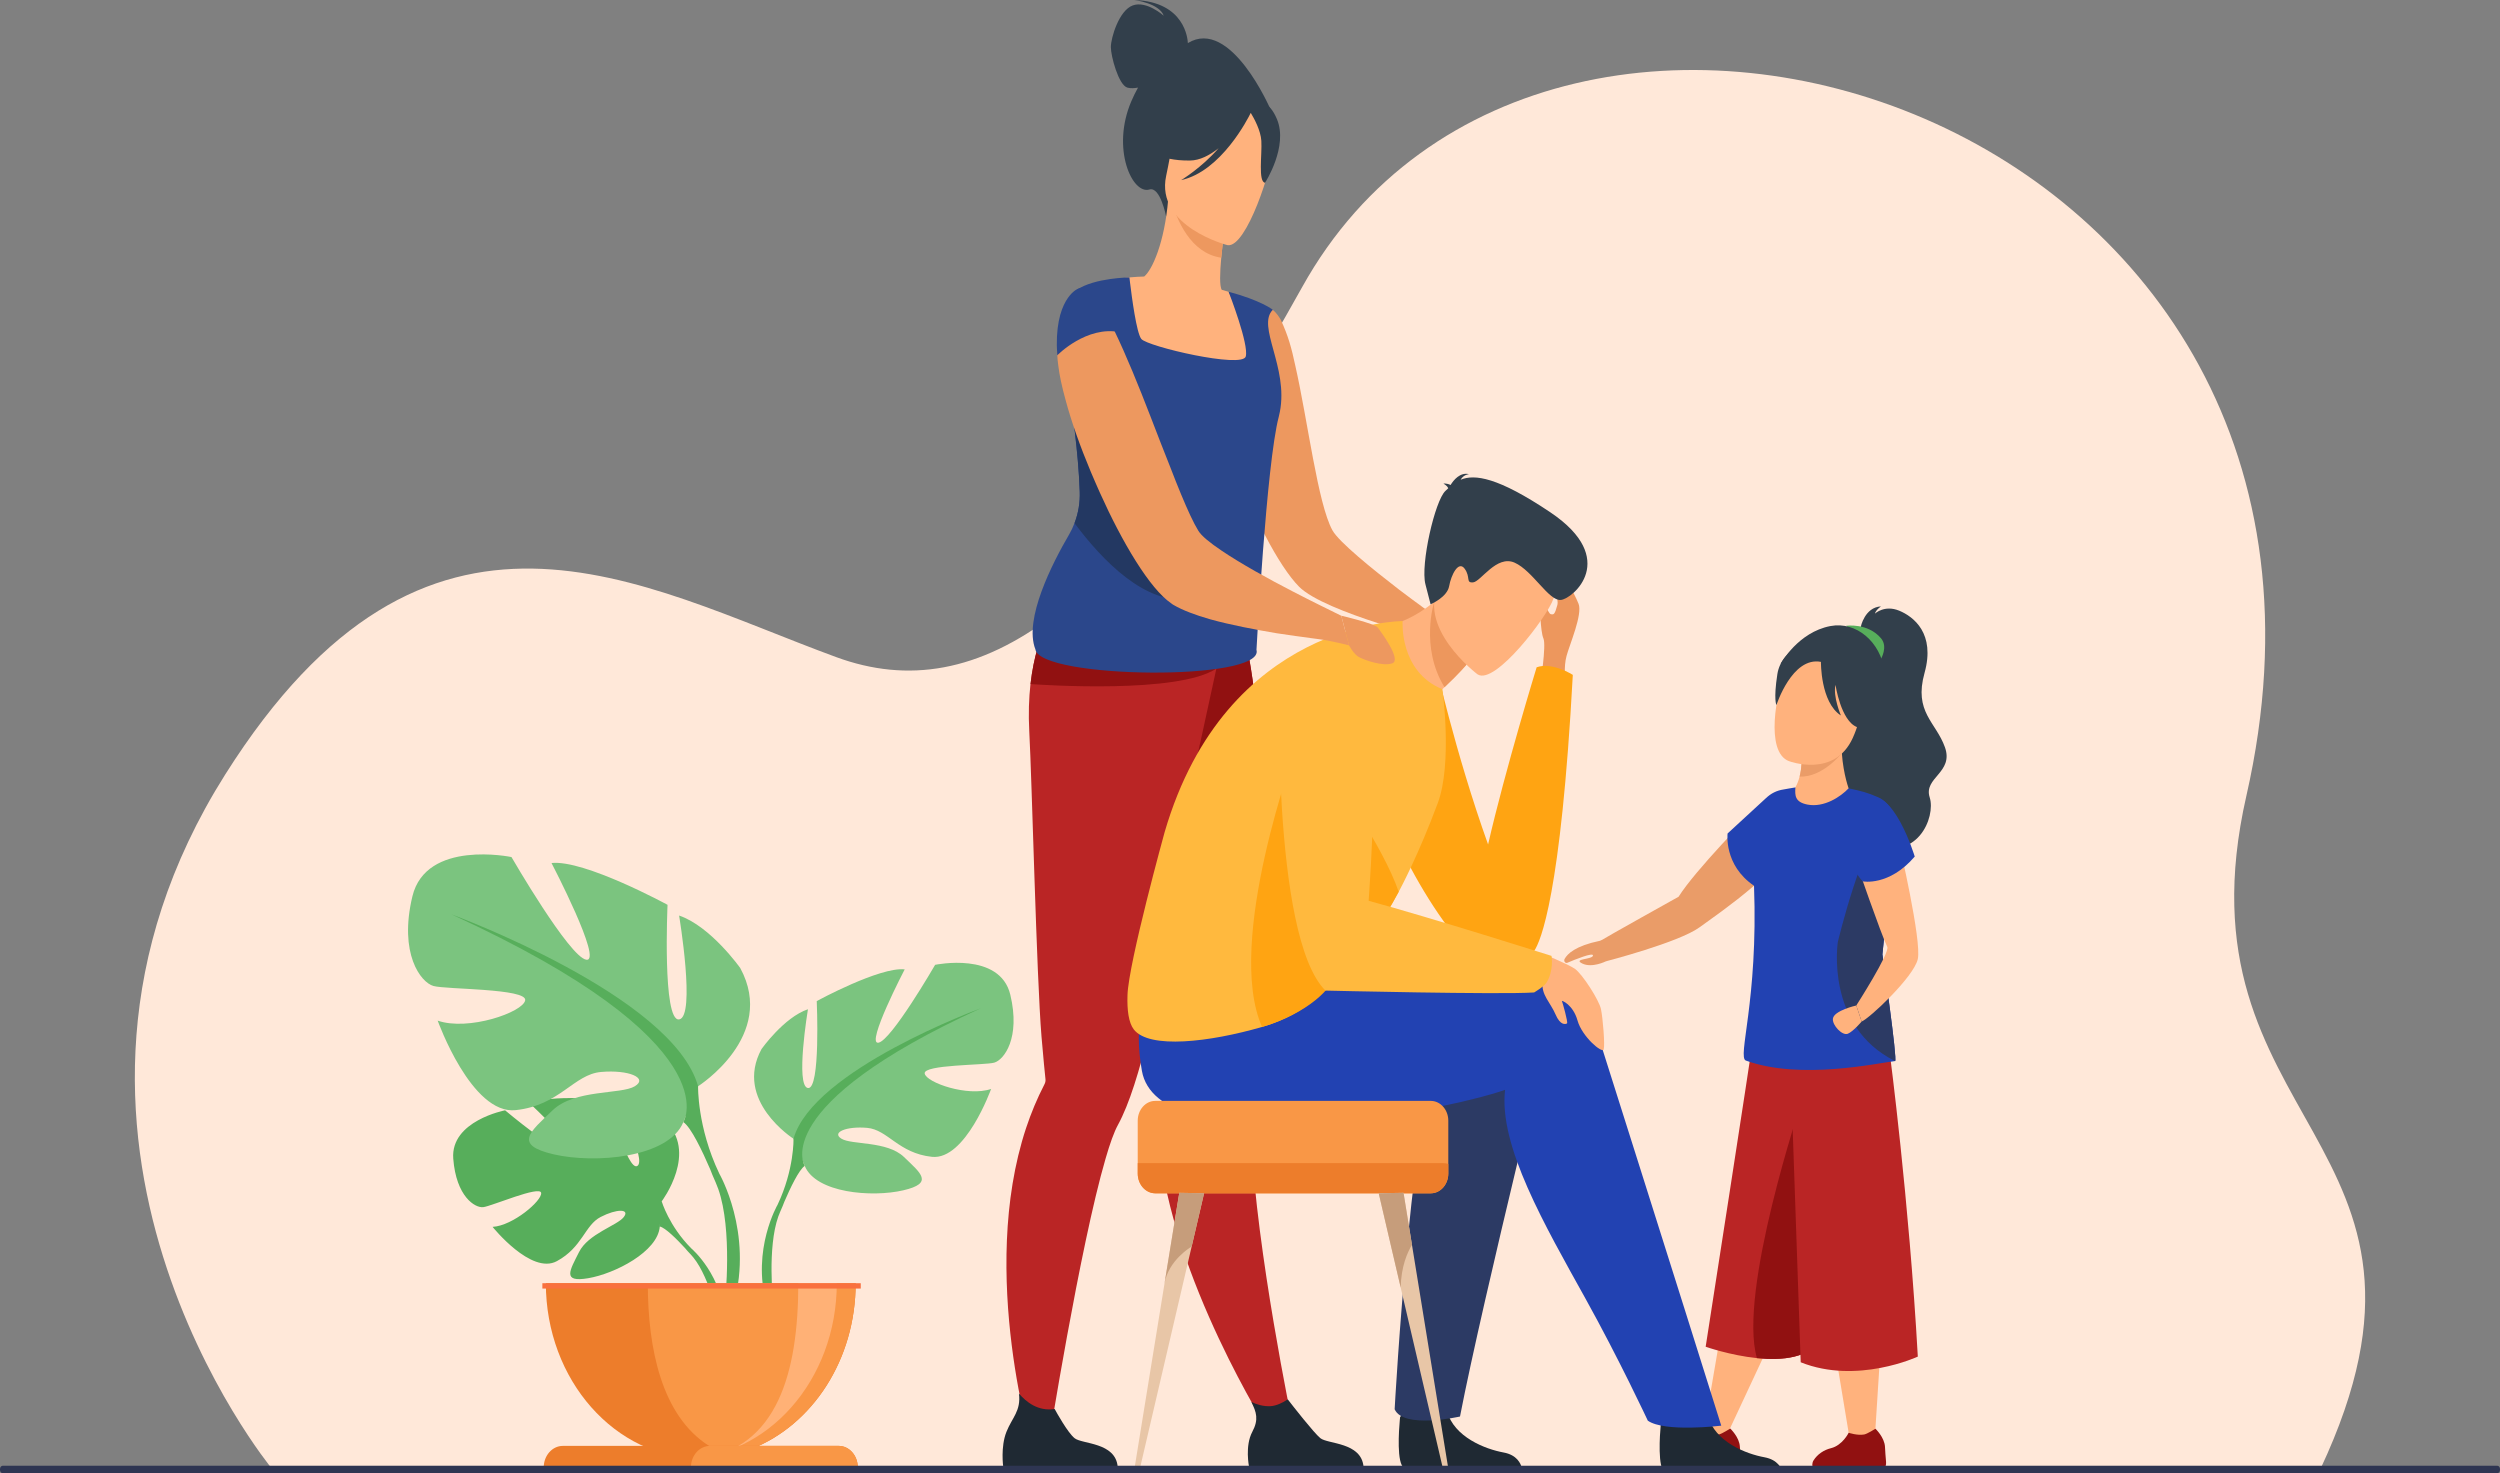 <svg width="56" height="33" viewBox="0 0 56 33" fill="none" xmlns="http://www.w3.org/2000/svg">
<rect x="0" y="0" width="56" height="33" fill="#808080" stroke="none"/>
<g clip-path="url(#clip0_1802_14182)">
<path d="M6.084 32.889C6.084 32.889 -0.054 25.426 5.046 17.347C9.571 10.179 14.311 13.097 18.73 14.719C21.935 15.896 25.119 13.731 29.165 6.437C34.682 -3.51 53.806 2.523 50.319 17.826C48.632 25.232 55.455 25.501 51.978 32.904L6.084 32.889Z" fill="#FFE8D9"/>
<path d="M39.238 18.209C39.238 18.209 37.978 19.485 37.6 20.087C37.6 20.087 35.958 21.002 35.85 21.074C35.743 21.146 35.973 21.533 35.973 21.533C35.973 21.533 37.599 21.113 38.068 20.773C38.536 20.432 40.113 19.365 40.132 18.702C40.15 18.038 39.238 18.209 39.238 18.209V18.209Z" fill="#EA9C68"/>
<path d="M41.105 30.252L41.422 32.167H41.999L42.148 29.83L41.105 30.252Z" fill="#FFB27D"/>
<path d="M38.506 30.079L38.145 32.19L38.651 32.214L39.612 30.156L38.506 30.079Z" fill="#FFB27D"/>
<path d="M41.41 32.094C41.41 32.094 41.273 32.375 41.015 32.439C40.852 32.479 40.712 32.575 40.625 32.71C40.552 32.824 40.623 32.984 40.747 32.984H42.06C42.172 32.984 42.259 32.874 42.248 32.748C42.238 32.638 42.228 32.51 42.224 32.412C42.214 32.197 42.01 32.003 42.01 32.003C42.01 32.003 41.829 32.119 41.759 32.132C41.608 32.161 41.41 32.094 41.41 32.094H41.41Z" fill="#911111"/>
<path d="M38.159 32.094C38.159 32.094 38.023 32.376 37.765 32.442C37.602 32.483 37.463 32.58 37.377 32.715C37.304 32.829 37.376 32.989 37.5 32.988L38.813 32.98C38.925 32.979 39.011 32.869 39 32.743C38.989 32.633 38.978 32.505 38.973 32.406C38.963 32.192 38.757 31.999 38.757 31.999C38.757 31.999 38.577 32.116 38.508 32.13C38.356 32.16 38.158 32.094 38.158 32.094H38.159Z" fill="#911111"/>
<path d="M38.207 30.167C38.207 30.167 38.753 30.36 39.356 30.422C39.923 30.48 40.541 30.422 40.801 29.977C40.876 29.848 40.919 29.624 40.937 29.335C41.045 27.565 40.22 23.339 40.22 23.339H39.256C39.256 23.426 38.207 30.167 38.207 30.167H38.207Z" fill="#BA2525"/>
<path d="M39.356 30.422C39.923 30.48 40.541 30.422 40.801 29.977C40.876 29.849 40.919 29.625 40.937 29.336C40.936 29.332 40.935 29.329 40.934 29.326C40.781 28.677 40.361 24.658 40.361 24.658C40.361 24.658 38.92 28.957 39.356 30.422L39.356 30.422Z" fill="#911111"/>
<path d="M42.33 23.584C42.33 23.584 42.763 26.876 42.959 30.388C42.959 30.388 41.598 31.021 40.336 30.515L40.105 23.816L42.33 23.584V23.584Z" fill="#BA2525"/>
<path d="M41.681 14.041C41.681 14.041 41.769 13.604 42.134 13.583C42.134 13.583 42.018 13.662 41.999 13.745C41.999 13.745 42.211 13.544 42.539 13.678C42.868 13.813 43.355 14.192 43.11 15.072C42.864 15.953 43.365 16.171 43.567 16.74C43.768 17.308 43.083 17.417 43.225 17.861C43.367 18.304 42.944 19.352 41.868 18.894C40.792 18.436 40.548 16.679 41.005 16.25C41.462 15.82 41.681 14.041 41.681 14.041L41.681 14.041Z" fill="#323F4B"/>
<path d="M41.353 14.018C41.353 14.018 41.836 13.945 42.136 14.299C42.297 14.491 42.13 14.766 42.13 14.766L41.353 14.018Z" fill="#57AE5B"/>
<path d="M39.889 14.866C39.898 14.849 40.282 14.161 41 14.024C41.581 13.913 42.125 14.378 42.215 15.038C42.305 15.701 42.213 16.56 41.258 16.869L39.889 14.866H39.889Z" fill="#323F4B"/>
<path d="M40.065 17.819L41.146 18.547L41.419 17.685C41.419 17.685 41.294 17.371 41.257 16.869C41.242 16.657 41.242 16.413 41.275 16.145L40.334 16.607C40.334 16.607 40.351 16.704 40.358 16.845C40.364 16.998 40.36 17.204 40.311 17.396C40.268 17.561 40.194 17.715 40.065 17.819H40.065Z" fill="#FFB27D"/>
<path d="M40.311 17.396C40.83 17.418 41.258 16.869 41.258 16.869L40.358 16.846C40.365 16.999 40.36 17.204 40.311 17.396H40.311Z" fill="#EA9C68"/>
<path d="M40.078 17.051C40.078 17.051 41.093 17.434 41.502 16.53C41.943 15.555 41.562 14.793 41.214 14.719C40.52 14.57 40.097 14.842 39.956 15.153C39.816 15.463 39.518 16.846 40.078 17.052V17.051Z" fill="#FFB27D"/>
<path d="M38.699 18.669L39.56 17.876V17.877C39.662 17.778 39.792 17.707 39.957 17.683C40.018 17.674 40.145 17.647 40.217 17.638C40.205 17.82 40.205 17.966 40.485 18.022C40.858 18.096 41.231 17.847 41.409 17.658C41.701 17.721 41.84 17.756 42.073 17.86C42.207 17.92 42.314 18.029 42.38 18.164C42.441 18.287 42.468 18.431 42.453 18.578L42.166 21.378C42.166 21.378 42.509 23.762 42.45 23.768C42.057 23.811 40.337 24.202 39.108 23.757C38.909 23.685 39.386 22.423 39.29 19.841C38.608 19.378 38.698 18.669 38.698 18.669H38.699Z" fill="#2242B2"/>
<path d="M40.789 14.826C40.789 14.826 40.776 15.729 41.236 16.027C41.236 16.027 41.054 15.601 41.115 15.341C41.115 15.341 41.234 16.147 41.597 16.287C41.96 16.428 42.143 14.792 41.392 14.463C40.642 14.134 39.901 14.525 39.813 15.1C39.724 15.674 39.792 15.794 39.792 15.794C39.792 15.794 40.143 14.701 40.789 14.826Z" fill="#323F4B"/>
<path d="M42.45 23.768C42.509 23.762 42.166 21.378 42.166 21.378L42.453 18.578C42.468 18.431 42.441 18.287 42.38 18.164C42.36 18.168 42.341 18.178 42.322 18.196C41.72 18.771 41.167 21.102 41.167 21.102C41.167 21.102 40.877 22.987 42.45 23.768L42.45 23.768Z" fill="#2C3A64"/>
<path d="M42.54 18.894C42.54 18.894 43.052 21.083 42.958 21.486C42.865 21.889 41.867 22.821 41.701 22.882L41.581 22.523C41.581 22.523 42.34 21.338 42.275 21.21C42.137 20.934 41.581 19.319 41.581 19.319L42.54 18.894Z" fill="#FFB27D"/>
<path d="M41.727 19.743C41.727 19.743 42.315 19.859 42.89 19.187C42.89 19.187 42.402 17.571 41.794 17.898C41.185 18.226 41.332 19.353 41.727 19.743Z" fill="#2242B2"/>
<path d="M41.581 22.523C41.581 22.523 41.078 22.635 41.057 22.819C41.04 22.966 41.269 23.207 41.391 23.156C41.514 23.105 41.701 22.882 41.701 22.882L41.581 22.523Z" fill="#FFB27D"/>
<path d="M26.608 0.964C26.605 0.886 26.549 0.039 25.409 0C25.409 0 25.97 0.073 26.067 0.352C26.067 0.352 25.685 0.009 25.375 0.121C25.064 0.233 24.884 0.85 24.883 1.053C24.882 1.255 25.056 1.908 25.254 1.963C25.328 1.983 25.414 1.977 25.492 1.962C25.44 2.055 25.389 2.157 25.34 2.272C24.889 3.33 25.361 4.36 25.746 4.245C25.992 4.17 26.122 4.856 26.122 4.856L28.454 2.439C28.454 2.439 27.567 0.38 26.608 0.965V0.964Z" fill="#323F4B"/>
<path d="M28.95 31.884L28.441 32.099C28.441 32.099 26.229 28.625 25.957 25.57C25.908 25.024 26.087 24.597 26.193 24.109C26.193 24.109 26.008 23.867 25.97 23.62C25.953 23.505 25.931 23.366 25.907 23.207C25.835 22.74 25.735 22.102 25.623 21.375C25.362 19.703 25.025 17.565 24.763 15.993L24.9 15.943L26.385 15.401L26.692 14.297L27.797 13.968C27.797 13.968 28.044 14.515 28.265 17.099C28.306 17.438 28.343 17.811 28.37 18.216C28.457 19.454 28.463 20.988 28.265 22.742C28.215 23.192 28.151 23.655 28.071 24.132C28.013 24.481 28.004 24.957 28.029 25.503C28.14 28.002 28.95 31.884 28.95 31.884H28.95Z" fill="#BA2525"/>
<path d="M28.37 18.217L25.97 23.62C25.952 23.505 25.93 23.366 25.906 23.207C25.834 22.74 25.735 22.102 25.622 21.375C25.362 19.703 25.025 17.565 24.763 15.993L24.9 15.943L26.384 15.401L26.691 14.297L27.797 13.968C27.797 13.968 28.044 14.515 28.264 17.099C28.305 17.438 28.342 17.811 28.37 18.216V18.217Z" fill="#911111"/>
<path d="M27.314 14.662C27.314 14.662 27.313 14.666 27.311 14.675C27.304 14.71 27.28 14.82 27.247 14.976C27.087 15.72 26.697 17.525 26.674 17.523C26.46 19.216 26.138 21.41 25.738 23.096C25.526 23.987 25.294 24.737 25.043 25.196C24.956 25.353 24.862 25.617 24.765 25.952C24.187 27.93 23.476 32.405 23.476 32.405L23.152 32.553C23.152 32.553 21.903 28.531 22.985 25.266C23.096 24.933 23.23 24.609 23.392 24.296C23.411 24.26 23.424 24.221 23.419 24.18C23.419 24.179 23.419 24.179 23.419 24.178C23.405 24.042 23.37 23.702 23.33 23.223C23.22 21.902 23.114 17.439 23.056 16.389C23.035 15.992 23.047 15.637 23.083 15.323C23.153 14.71 23.309 14.251 23.461 13.93C23.653 13.525 23.84 13.34 23.84 13.34C23.84 13.34 26.327 14.402 27.258 14.122L27.314 14.662Z" fill="#BA2525"/>
<path d="M27.311 14.929C27.291 14.945 27.27 14.961 27.247 14.976C26.389 15.544 23.38 15.345 23.084 15.323C23.153 14.71 23.309 14.252 23.461 13.931C24.748 14.06 26.882 14.322 27.312 14.675C27.409 14.755 27.419 14.84 27.311 14.929H27.311Z" fill="#911111"/>
<path d="M32.112 13.777L31.962 14.283C31.962 14.283 31.931 14.277 31.879 14.261C31.714 14.214 31.312 14.106 30.862 13.957C30.184 13.738 29.387 13.434 29.097 13.14C28.655 12.695 28.007 11.476 27.643 10.316C27.632 10.287 27.625 10.259 27.618 10.231C27.43 9.616 27.325 9.023 27.38 8.577C27.412 8.304 27.475 8.078 27.557 7.886C27.663 7.633 27.803 7.444 27.938 7.308C27.958 7.285 27.977 7.262 28.003 7.246C28.224 7.038 28.38 6.897 28.38 6.897C28.477 6.873 28.607 7.019 28.69 7.164C28.857 7.525 28.93 7.794 29.013 8.183C29.296 9.429 29.516 11.274 29.846 11.878C29.989 12.138 30.735 12.742 31.331 13.201C31.761 13.528 32.113 13.777 32.113 13.777L32.112 13.777Z" fill="#ED985F"/>
<path d="M28.122 8.113C27.853 8.312 27.517 8.473 27.097 8.569C25.526 8.927 24.965 7.414 24.766 6.382C24.982 6.25 25.183 6.226 25.299 6.214C25.412 6.203 25.531 6.197 25.63 6.194C25.809 6.048 26.086 5.434 26.167 4.47L26.24 4.494L27.461 4.915C27.461 4.915 27.394 5.356 27.356 5.774C27.326 6.101 27.315 6.414 27.368 6.492C27.463 6.519 27.521 6.536 27.521 6.536C27.521 6.536 27.521 6.536 27.521 6.537C27.537 6.568 27.877 7.244 28.122 8.113Z" fill="#FFB27D"/>
<path d="M28.669 9.224C28.662 9.262 28.653 9.299 28.644 9.337C28.368 10.382 28.145 14.556 28.145 14.556C28.344 15.267 23.29 15.208 23.193 14.546C22.928 13.871 23.575 12.611 23.949 11.971C23.996 11.891 24.036 11.806 24.069 11.718C24.154 11.498 24.194 11.258 24.186 11.016C24.153 10.061 24.007 9.185 23.945 8.648C24.023 8.56 24.099 8.479 24.169 8.402C24.277 8.283 24.371 8.173 24.437 8.066C24.51 7.949 24.55 7.836 24.541 7.716C24.535 7.626 24.52 7.535 24.5 7.445C24.491 7.402 24.48 7.359 24.469 7.317C24.349 6.872 24.128 6.487 24.128 6.487C24.528 6.222 25.299 6.214 25.299 6.214C25.299 6.214 25.304 6.262 25.314 6.339C25.352 6.652 25.457 7.455 25.565 7.592C25.7 7.763 27.831 8.259 27.905 7.985C27.978 7.715 27.538 6.58 27.521 6.536C27.52 6.536 27.52 6.535 27.52 6.535C28.237 6.725 28.512 6.938 28.512 6.938C28.142 7.305 28.864 8.223 28.669 9.224L28.669 9.224Z" fill="#2B478B"/>
<path d="M27.461 4.915C27.461 4.915 27.394 5.355 27.356 5.773C26.661 5.672 26.356 4.91 26.24 4.494L27.461 4.915Z" fill="#ED985F"/>
<path d="M27.494 5.491C27.494 5.491 25.878 5.075 26.122 3.939C26.367 2.803 26.323 1.984 27.365 2.202C28.408 2.42 28.514 2.909 28.514 3.31C28.514 3.712 27.921 5.57 27.494 5.491Z" fill="#FFB27D"/>
<path d="M28.602 2.665C28.427 2.254 28.223 2.277 28.096 2.351C27.334 1.559 26.194 1.807 26.194 1.807C25.91 2.592 25.688 3.319 25.688 3.319C25.688 3.319 25.937 3.606 26.656 3.596C26.876 3.594 27.096 3.478 27.297 3.32C26.91 3.764 26.457 4.035 26.457 4.035C27.356 3.836 27.956 2.654 28.017 2.528C28.094 2.655 28.241 2.926 28.254 3.155C28.272 3.466 28.179 4.072 28.337 4.094C28.337 4.094 28.864 3.281 28.602 2.665H28.602Z" fill="#323F4B"/>
<path d="M26.64 13.413C25.663 13.562 24.691 12.552 24.069 11.719C24.154 11.498 24.194 11.258 24.186 11.016C24.153 10.061 24.007 9.186 23.945 8.648C24.023 8.561 24.099 8.48 24.169 8.402C24.277 8.283 24.371 8.173 24.437 8.066C25.431 9.463 27.963 13.212 26.639 13.413H26.64Z" fill="#233862"/>
<path d="M25.036 32.853H22.472C22.472 32.853 22.41 32.41 22.544 32.074C22.672 31.752 22.873 31.606 22.825 31.216C22.988 31.406 23.254 31.619 23.625 31.562C23.67 31.646 23.918 32.092 24.07 32.215C24.237 32.352 24.985 32.303 25.036 32.853Z" fill="#1F2933"/>
<path d="M30.543 32.852H27.978C27.978 32.852 27.883 32.389 28.051 32.074C28.2 31.795 28.143 31.636 28.032 31.405C28.148 31.459 28.299 31.508 28.464 31.498C28.592 31.489 28.727 31.424 28.846 31.346C28.956 31.488 29.429 32.095 29.576 32.215C29.744 32.351 30.491 32.303 30.543 32.852Z" fill="#1F2933"/>
<path d="M16.12 29.646L16.25 29.633C16.2 28.563 15.485 27.964 15.485 27.964C14.984 27.462 14.822 26.91 14.822 26.91C14.822 26.91 15.666 25.794 14.874 25.086C14.874 25.086 14.295 24.689 13.823 24.721C13.823 24.721 14.492 25.991 14.275 26.118C14.059 26.244 13.62 24.642 13.62 24.642C13.62 24.642 12.302 24.497 11.879 24.727C11.879 24.727 13.005 25.771 12.768 25.833C12.53 25.895 11.314 24.871 11.314 24.871C11.314 24.871 10.088 25.107 10.153 25.954C10.218 26.802 10.641 27.063 10.826 27.04C11.012 27.018 12.099 26.548 12.122 26.721C12.146 26.893 11.492 27.456 11.034 27.482C11.034 27.482 11.899 28.562 12.473 28.25C13.048 27.939 13.097 27.445 13.455 27.26C13.813 27.074 14.119 27.075 13.971 27.264C13.823 27.453 13.175 27.636 12.97 28.047C12.765 28.457 12.582 28.733 13.176 28.632C13.771 28.531 14.737 28.038 14.779 27.474C14.781 27.45 14.783 27.426 14.785 27.404C14.786 27.448 14.779 27.474 14.779 27.474C14.903 27.499 15.161 27.758 15.347 27.96C15.376 27.996 15.418 28.044 15.479 28.107C15.501 28.133 15.52 28.155 15.534 28.171C15.912 28.64 16.12 29.646 16.12 29.646H16.12Z" fill="#57AE5B"/>
<path d="M17.775 25.508C17.775 25.508 16.431 24.655 17.058 23.499C17.058 23.499 17.56 22.789 18.098 22.607C18.098 22.607 17.811 24.331 18.098 24.372C18.384 24.412 18.295 22.424 18.295 22.424C18.295 22.424 19.71 21.653 20.265 21.714C20.265 21.714 19.388 23.398 19.674 23.357C19.961 23.317 20.947 21.612 20.947 21.612C20.947 21.612 22.398 21.308 22.631 22.282C22.864 23.256 22.487 23.742 22.272 23.803C22.057 23.864 20.678 23.844 20.713 24.047C20.749 24.25 21.681 24.574 22.201 24.392C22.201 24.392 21.627 25.994 20.875 25.913C20.122 25.832 19.89 25.305 19.423 25.264C18.958 25.224 18.617 25.366 18.85 25.508C19.083 25.649 19.871 25.554 20.248 25.916C20.624 26.279 20.929 26.502 20.23 26.664C19.531 26.826 18.277 26.725 18.026 26.116L17.775 25.508V25.508Z" fill="#7BC47F"/>
<path d="M21.968 22.586C21.968 22.586 18.205 23.965 17.775 25.507C17.775 25.507 17.793 26.197 17.417 26.988C17.417 26.988 16.837 27.986 17.167 29.201L17.317 29.155C17.317 29.155 17.186 27.95 17.433 27.252C17.442 27.226 17.457 27.189 17.476 27.144C17.52 27.045 17.55 26.973 17.569 26.92C17.703 26.608 17.897 26.201 18.026 26.116C18.026 26.116 17.184 24.777 21.968 22.586Z" fill="#57AE5B"/>
<path d="M15.637 24.332C15.637 24.332 17.409 23.209 16.582 21.685C16.582 21.685 15.921 20.749 15.212 20.508C15.212 20.508 15.59 22.781 15.212 22.835C14.834 22.888 14.953 20.268 14.953 20.268C14.953 20.268 13.087 19.252 12.354 19.332C12.354 19.332 13.512 21.551 13.134 21.498C12.756 21.444 11.457 19.198 11.457 19.198C11.457 19.198 9.544 18.797 9.237 20.081C8.93 21.364 9.426 22.006 9.709 22.086C9.993 22.166 11.811 22.14 11.764 22.407C11.717 22.674 10.489 23.102 9.804 22.862C9.804 22.862 10.56 24.974 11.552 24.867C12.543 24.76 12.851 24.065 13.465 24.012C14.079 23.958 14.527 24.145 14.22 24.332C13.913 24.52 12.874 24.394 12.378 24.871C11.882 25.349 11.481 25.643 12.402 25.857C13.323 26.071 14.976 25.937 15.307 25.135L15.638 24.332L15.637 24.332Z" fill="#7BC47F"/>
<path d="M16.11 26.284C15.614 25.241 15.637 24.332 15.637 24.332C15.071 22.3 10.111 20.481 10.111 20.481C16.417 23.37 15.307 25.135 15.307 25.135C15.477 25.247 15.732 25.782 15.909 26.193C15.934 26.262 15.974 26.359 16.033 26.491C16.057 26.55 16.076 26.599 16.089 26.633C16.414 27.552 16.242 29.141 16.242 29.141L16.439 29.201C16.875 27.6 16.11 26.285 16.11 26.285L16.11 26.284Z" fill="#57AE5B"/>
<path d="M12.227 28.743C12.227 30.913 13.781 32.672 15.697 32.672C16.097 32.672 16.482 32.595 16.839 32.454C18.195 31.919 19.167 30.46 19.167 28.743H12.227Z" fill="#ED7D2B"/>
<path d="M14.511 28.743C14.511 30.215 14.823 31.715 15.881 32.387C16.057 32.499 16.646 32.378 16.839 32.454C18.194 31.919 19.167 30.46 19.167 28.743H14.511V28.743Z" fill="#F99746"/>
<path d="M15.697 32.672C15.838 32.692 15.128 32.672 15.274 32.672C17.191 32.672 18.744 30.913 18.744 28.743H17.882C17.882 30.748 17.41 32.431 15.697 32.672H15.697Z" fill="#FFB176"/>
<path d="M12.179 32.873H19.215C19.215 32.739 19.167 32.617 19.089 32.53C19.012 32.442 18.905 32.388 18.787 32.388H12.607C12.371 32.388 12.179 32.605 12.179 32.873H12.179Z" fill="#ED7D2B"/>
<path d="M15.476 32.873H19.215C19.215 32.739 19.167 32.617 19.09 32.53C19.012 32.442 18.905 32.388 18.787 32.388H15.904C15.668 32.388 15.476 32.605 15.476 32.873Z" fill="#F99746"/>
<path d="M12.149 28.864H19.281V28.744H12.149V28.864Z" fill="#F9703E"/>
<path d="M31.454 32.883C31.457 32.886 31.462 32.888 31.467 32.89H34.091C34.067 32.784 33.981 32.591 33.681 32.536C33.273 32.461 32.568 32.193 32.41 31.603C32.405 31.584 32.401 31.565 32.397 31.545C32.272 30.915 31.363 31.738 31.363 31.738C31.363 31.738 31.36 31.763 31.356 31.806C31.335 32.037 31.281 32.785 31.453 32.883H31.454Z" fill="#1F2933"/>
<path d="M34.925 22.211C34.925 22.211 33.218 29.075 32.704 31.73C32.704 31.73 31.437 32.018 31.24 31.567C31.24 31.567 31.648 24.091 32.399 23.142C33.333 21.961 34.925 22.21 34.925 22.21V22.211Z" fill="#2C3A64"/>
<path d="M35.066 15.254C35.066 15.254 35.021 14.947 35.091 14.691C35.16 14.435 35.453 13.761 35.36 13.526C35.268 13.292 34.933 12.661 34.727 12.663C34.52 12.665 34.944 13.338 34.886 13.548C34.828 13.758 34.809 13.775 34.737 13.757C34.665 13.739 34.556 13.336 34.52 13.43C34.483 13.524 34.504 14.147 34.573 14.302C34.641 14.458 34.501 15.335 34.501 15.335L35.066 15.254H35.066Z" fill="#ED975D"/>
<path d="M35.231 15.117C35.231 15.117 34.774 14.823 34.421 14.947C34.421 14.947 33.719 17.234 33.333 18.916C32.591 16.845 32.135 14.778 32.135 14.778C32.135 14.778 31.236 16.184 30.912 17.119C30.587 18.054 32.527 21.333 33.279 21.59C34.065 21.859 33.922 21.59 34.365 21.302C34.508 21.093 34.964 20.051 35.231 15.117L35.231 15.117Z" fill="#FFA412"/>
<path d="M37.298 32.991C37.302 32.993 37.306 32.995 37.312 32.997H39.936C39.911 32.891 39.825 32.699 39.525 32.643C39.118 32.569 38.412 32.301 38.255 31.711C38.25 31.692 38.245 31.672 38.241 31.653C38.116 31.022 37.207 31.846 37.207 31.846C37.207 31.846 37.205 31.871 37.201 31.914C37.179 32.145 37.126 32.893 37.298 32.991Z" fill="#1F2933"/>
<path d="M35.434 22.044C35.434 22.044 35.179 22.173 34.863 22.437C34.827 22.23 34.775 22.095 34.775 22.095C32.523 21.431 26.495 21.485 26.495 21.485C26.495 21.485 25.199 21.853 25.579 23.989C25.93 25.955 31.718 25.045 33.587 24.455C33.631 24.441 33.673 24.427 33.714 24.412C33.566 25.664 34.607 27.451 35.519 29.096C36.271 30.451 36.911 31.823 36.911 31.823C37.288 32.089 38.556 31.935 38.556 31.935C37.755 29.373 35.434 22.045 35.434 22.045V22.044Z" fill="#2242B2"/>
<path d="M30.464 14.085C30.464 14.085 31.11 16.429 32.081 16.953C32.081 16.953 32.173 16.242 32.016 15.701C32.144 15.59 32.258 15.487 32.357 15.394C32.687 15.084 32.853 14.885 32.853 14.885L32.709 13.742L32.611 12.967C32.453 13.172 32.29 13.339 32.127 13.477C31.289 14.185 30.464 14.085 30.464 14.085Z" fill="#FFB27D"/>
<path d="M32.127 13.477C32.127 13.477 31.801 14.491 32.357 15.393C32.687 15.083 32.853 14.884 32.853 14.884L32.709 13.742C32.361 13.522 32.127 13.477 32.127 13.477Z" fill="#ED975D"/>
<path d="M33.099 15.107C33.099 15.107 31.667 14.031 32.273 13.032C32.878 12.032 33.101 11.22 34.041 11.865C34.981 12.509 34.925 13.027 34.795 13.416C34.665 13.806 33.487 15.36 33.099 15.106L33.099 15.107Z" fill="#FFB27D"/>
<path d="M32.44 10.939C32.433 10.912 32.407 10.878 32.334 10.832C32.334 10.832 32.412 10.822 32.493 10.864C32.56 10.754 32.706 10.573 32.907 10.621C32.907 10.621 32.785 10.627 32.718 10.746C33.03 10.617 33.55 10.685 34.728 11.476C36.28 12.52 35.233 13.414 34.962 13.439C34.692 13.465 34.333 12.784 33.928 12.604C33.523 12.423 33.169 13.03 32.998 13.045C32.827 13.06 32.947 12.932 32.809 12.74C32.67 12.548 32.505 12.879 32.461 13.129C32.417 13.38 32.045 13.536 32.045 13.536L31.93 13.09C31.814 12.645 32.144 11.212 32.377 10.997C32.398 10.978 32.418 10.959 32.439 10.939H32.44Z" fill="#323F4B"/>
<path d="M32.206 17.99C31.776 19.143 31.383 19.879 31.331 19.976C31.146 20.323 30.947 20.641 30.765 20.919C30.759 20.928 30.754 20.936 30.748 20.945C30.389 21.491 29.841 21.641 29.858 21.779C29.892 22.053 29.28 22.712 28.27 23.004C27.098 23.343 25.74 23.506 25.396 23.058C25.282 22.907 25.244 22.63 25.256 22.286C25.281 21.56 26.088 18.639 26.088 18.639C27.467 13.912 31.418 13.912 31.418 13.912C31.418 13.912 31.34 15.044 32.31 15.438C32.311 15.44 32.538 17.1 32.206 17.99Z" fill="#FFB93E"/>
<path d="M34.526 21.352C34.526 21.352 35.12 21.59 35.282 21.705C35.445 21.821 35.82 22.401 35.862 22.605C35.904 22.808 35.953 23.406 35.923 23.506C35.892 23.606 35.438 23.222 35.337 22.861C35.236 22.5 34.977 22.403 34.987 22.423C34.997 22.442 35.129 22.904 35.101 22.924C35.073 22.944 34.952 22.979 34.843 22.721C34.733 22.463 34.516 22.274 34.557 22.008C34.598 21.741 34.526 21.353 34.526 21.353V21.352Z" fill="#FFB27D"/>
<path d="M29.878 21.816C29.913 22.091 29.28 22.711 28.27 23.004C27.428 21.106 29.03 16.761 29.03 16.761L30.765 20.918C30.399 21.478 29.861 21.677 29.878 21.816Z" fill="#FFA412"/>
<path d="M31.331 19.976C31.146 20.322 30.947 20.641 30.765 20.919C30.759 20.928 30.754 20.936 30.748 20.945C30.51 20.841 30.273 20.634 30.154 20.443C29.881 20.006 29.858 17.379 29.858 17.379C29.858 17.379 30.977 18.944 31.331 19.976H31.331Z" fill="#FFA412"/>
<path d="M34.754 21.412C34.754 21.412 32.047 20.554 30.658 20.178C30.78 18.322 31.181 12.711 28.657 14.957C28.657 14.957 28.467 20.971 29.69 22.189C29.69 22.189 33.616 22.283 34.364 22.231C34.364 22.231 34.584 22.102 34.638 22.017C34.813 21.742 34.754 21.412 34.754 21.412H34.754Z" fill="#FFB93E"/>
<path d="M32.05 24.66H25.877C25.661 24.66 25.485 24.859 25.485 25.104V26.286C25.485 26.531 25.661 26.73 25.877 26.73H32.05C32.266 26.73 32.442 26.531 32.442 26.286V25.104C32.442 24.859 32.266 24.66 32.05 24.66Z" fill="#F99746"/>
<path d="M32.442 26.072V26.287C32.442 26.531 32.265 26.73 32.05 26.73H25.877C25.662 26.73 25.485 26.531 25.485 26.287V26.054H32.329C32.368 26.054 32.406 26.06 32.442 26.072Z" fill="#ED7D2B"/>
<path d="M26.971 26.729L26.693 27.923L26.693 27.923L25.535 32.89H25.413L26.082 28.769C26.083 28.765 26.084 28.761 26.084 28.757L26.416 26.719L26.971 26.729H26.971Z" fill="#E8C6A7"/>
<path d="M26.972 26.729L26.693 27.923L26.693 27.923C26.677 27.932 26.17 28.229 26.084 28.757L26.416 26.719L26.971 26.729H26.972Z" fill="#C69D7B"/>
<path d="M32.442 32.89H32.32L31.376 28.844V28.843L31.161 27.923L31.161 27.923L30.883 26.729L31.439 26.719L31.628 27.884L31.77 28.757C31.77 28.761 31.771 28.765 31.772 28.769L32.441 32.89H32.442Z" fill="#E8C6A7"/>
<path d="M30.56 28.293C30.56 28.293 30.559 28.293 30.558 28.291C30.555 28.286 30.556 28.287 30.56 28.293Z" fill="#E8C6A7"/>
<path d="M31.628 27.884C31.526 28.053 31.384 28.371 31.376 28.843L31.161 27.923L31.161 27.923L30.883 26.729L31.439 26.719L31.628 27.884H31.628Z" fill="#C69D7B"/>
<path d="M30.045 13.792C30.045 13.792 30.798 13.967 30.864 14.059C30.931 14.15 31.405 14.784 31.187 14.859C30.969 14.934 30.557 14.782 30.439 14.718C30.321 14.653 30.218 14.456 30.218 14.456L30.045 13.792L30.045 13.792Z" fill="#ED985F"/>
<path d="M30.045 13.792L30.218 14.456C30.218 14.456 29.782 14.344 29.509 14.313C29.427 14.304 29.38 14.296 29.38 14.296C29.161 14.269 28.899 14.229 28.614 14.187H28.61C28.12 14.104 27.57 14.001 27.104 13.871C26.776 13.777 26.489 13.669 26.291 13.553C26.27 13.542 26.254 13.53 26.234 13.514C25.756 13.189 25.139 12.155 24.635 11.031C24.565 10.876 24.499 10.72 24.434 10.569C24.197 10.005 23.999 9.446 23.869 8.96C23.789 8.67 23.73 8.404 23.705 8.183C23.695 8.105 23.686 8.032 23.684 7.962C23.681 7.922 23.679 7.882 23.678 7.844C23.871 7.653 24.316 7.296 24.923 7.333C24.936 7.357 24.948 7.382 24.961 7.407C25.223 7.946 25.509 8.65 25.779 9.35C25.928 9.734 26.074 10.118 26.217 10.472C26.299 10.688 26.381 10.89 26.457 11.075C26.604 11.428 26.734 11.714 26.844 11.891C26.915 12.007 27.104 12.159 27.353 12.327C27.786 12.622 28.412 12.967 28.955 13.247C29.181 13.365 29.394 13.471 29.571 13.559C29.857 13.702 30.045 13.793 30.045 13.793V13.792Z" fill="#ED985F"/>
<path d="M25.096 7.442C24.339 7.284 23.682 7.96 23.682 7.96C23.595 6.7 24.135 6.474 24.135 6.474C24.35 6.347 24.778 6.792 25.096 7.442H25.096Z" fill="#2B478B"/>
<path d="M35.973 21.533C35.973 21.533 35.661 21.691 35.441 21.582C35.221 21.472 35.681 21.496 35.683 21.402C35.685 21.33 35.292 21.488 35.109 21.566C35.063 21.585 35.022 21.529 35.047 21.481C35.11 21.363 35.294 21.188 35.828 21.076C36.694 20.893 35.973 21.533 35.973 21.533V21.533Z" fill="#EA9C68"/>
<path d="M0.063 32.832H55.937C55.971 32.832 56 32.864 56 32.904V32.928C56 32.968 55.971 33 55.937 33H0.063C0.028 33 0 32.968 0 32.928V32.904C0 32.864 0.028 32.832 0.063 32.832Z" fill="#2E3552"/>
</g>
<defs>
<clipPath id="clip0_1802_14182">
<rect width="56" height="33" fill="white"/>
</clipPath>
</defs>
</svg>
